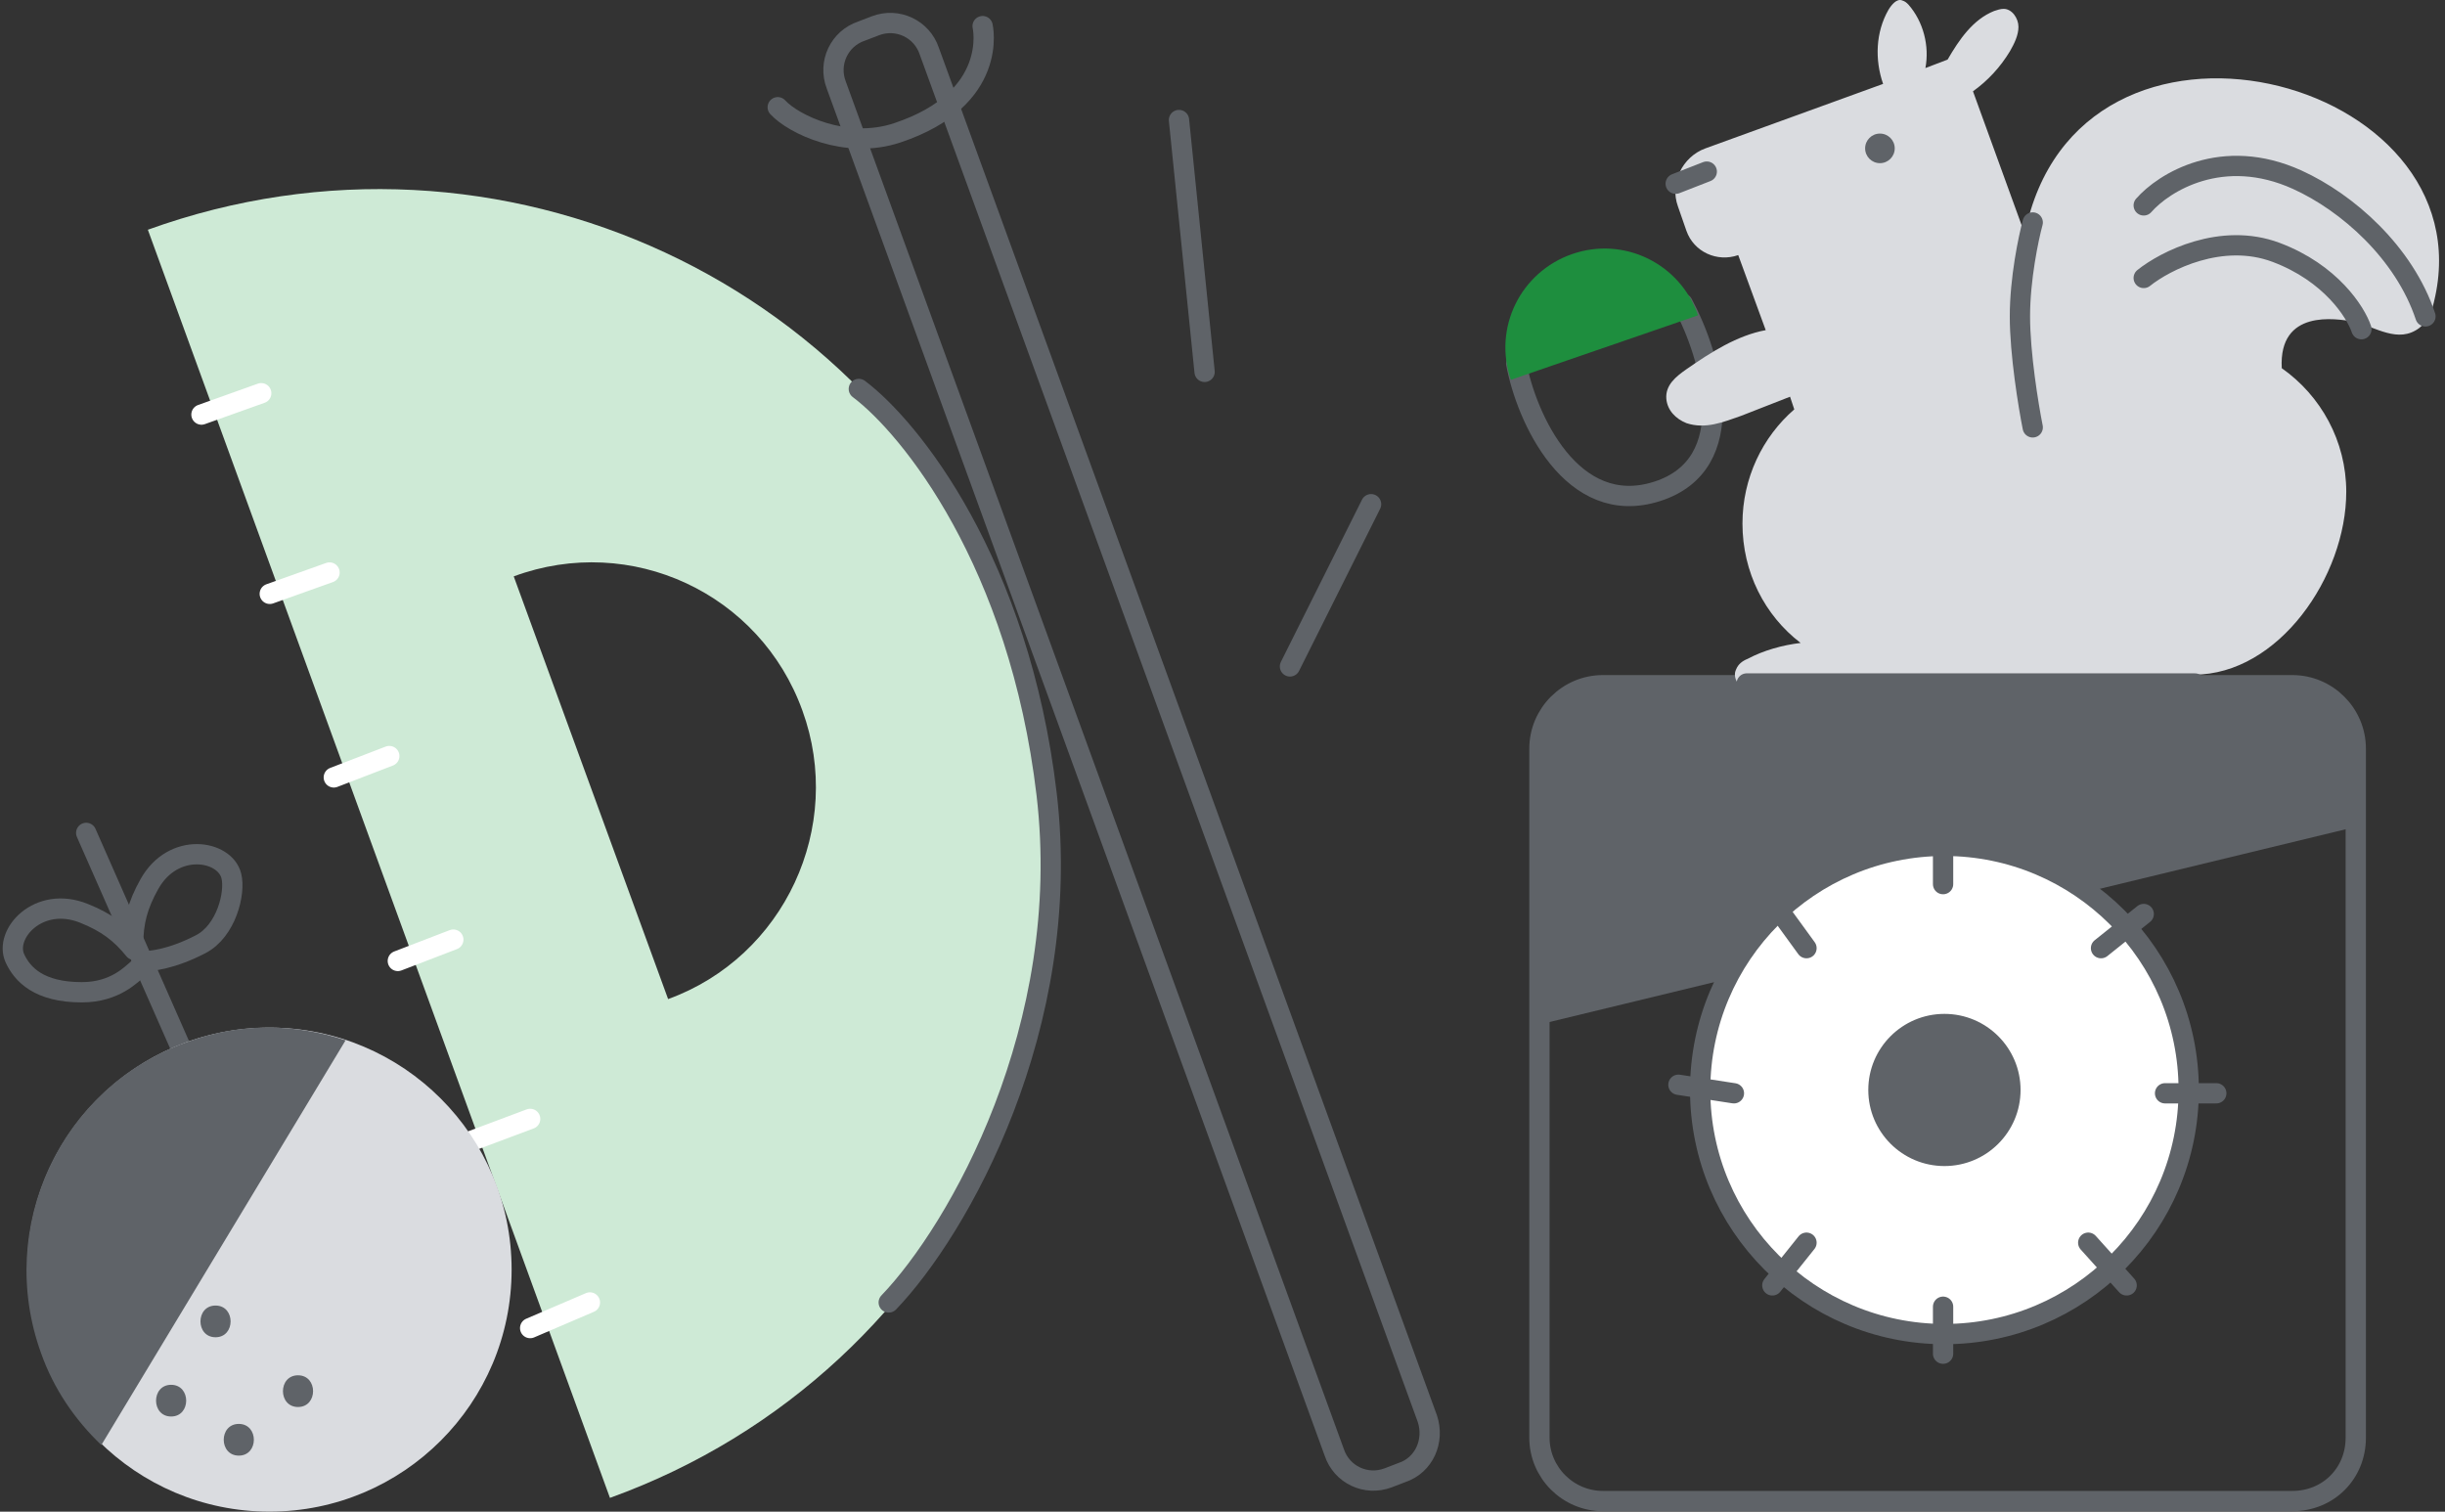 <svg xmlns="http://www.w3.org/2000/svg" fill="none" aria-hidden="true" class="Fnu4gf" viewBox="0 0 241 149"><rect x="0" y="0" width="241" height="149" fill="#333333" stroke="none"/><path stroke="#5F6368" stroke-width="2" d="M138.19 145.143L136.835 145.664C134.646 146.498 132.249 145.352 131.519 143.164L82.427 8.374C81.593 6.187 82.74 3.791 84.929 3.062L86.284 2.541C88.472 1.708 90.87 2.854 91.599 5.041L140.691 139.831C141.421 142.018 140.379 144.414 138.19 145.143Z"/><path stroke="#5F6368" stroke-linecap="round" stroke-width="2" d="M76.66 10.569C78.203 12.252 83.392 14.776 88.441 13.093C98.54 9.727 96.856 2.574 96.856 2.574"/><path fill="#CEEAD6" fill-rule="evenodd" d="M60.122 147.643C94.727 135.143 112.55 96.915 99.938 62.436C87.43 27.853 49.178 10.145 14.574 22.645L60.122 147.643ZM65.855 98.477C77.32 94.311 83.261 81.498 79.092 70.04C74.923 58.478 62.207 52.54 50.638 56.811L65.855 98.477Z" class="rTGbBf" clip-rule="evenodd"/><path stroke="#fff" stroke-linecap="round" stroke-width="2" d="M58.147 128.38L52.257 130.905M52.257 110.288L45.525 112.812M44.683 92.616L39.213 94.719M38.372 74.523L32.902 76.627M32.481 56.431L26.59 58.534M25.749 38.759L19.858 40.863"/><path stroke="#5F6368" stroke-linecap="round" stroke-linejoin="round" stroke-width="2" d="M87.6 128.38C94.472 121.227 105.86 101.199 103.168 78.31C100.475 55.421 89.703 42.125 84.654 38.338"/><path stroke="#5F6368" stroke-width="2" d="M225.952 147.956H157.994C154.554 147.956 151.74 145.143 151.74 141.706V73.79C151.74 70.353 154.554 67.54 157.994 67.54H225.952C229.391 67.54 232.205 70.353 232.205 73.79V141.706C232.205 145.247 229.495 147.956 225.952 147.956Z"/><path fill="#5F6368" d="M232.205 73.79C232.205 70.353 229.391 67.54 225.952 67.54H157.994C154.554 67.54 151.74 70.353 151.74 73.79V100.977L232.205 81.498V73.79Z"/><path fill="#fff" stroke="#5F6368" stroke-width="2" d="M191.66 131.497C204.957 131.497 215.737 120.724 215.737 107.435C215.737 94.146 204.957 83.373 191.66 83.373C178.363 83.373 167.583 94.146 167.583 107.435C167.583 120.724 178.363 131.497 191.66 131.497Z"/><path stroke="#5F6368" stroke-linecap="round" stroke-width="2" d="M211.303 90.091L207.095 93.457M191.527 82.518V87.146M174.697 88.829L178.063 93.457M165.44 106.921L170.91 107.763M178.063 122.49L174.697 126.697M191.527 128.801V133.429M205.833 122.49L209.62 126.697M213.407 107.763H218.456"/><path fill="#5F6368" d="M191.66 114.935C195.804 114.935 199.164 111.578 199.164 107.435C199.164 103.293 195.804 99.936 191.66 99.936C187.515 99.936 184.155 103.293 184.155 107.435C184.155 111.578 187.515 114.935 191.66 114.935Z"/><path fill="#5F6368" d="M10.718 130.977C12.698 130.977 12.698 127.852 10.718 127.852C8.737 127.852 8.737 130.977 10.718 130.977Z"/><path stroke="#5F6368" stroke-linecap="round" stroke-width="2" d="M19.437 106.921L8.497 82.097"/><path stroke="#5F6368" stroke-linecap="round" stroke-width="2" d="M13.126 93.072C13.126 90.927 13.547 89.244 14.727 87.141C17.087 82.933 22.162 83.774 22.803 86.34C23.224 88.023 22.3 91.769 19.776 93.072C16.83 94.593 14.809 94.755 13.967 94.755"/><path stroke="#5F6368" stroke-linecap="round" stroke-width="2" d="M13.233 93.624C11.885 91.957 10.5 90.912 8.259 90.018C3.779 88.229 0.361 92.073 1.475 94.472C2.206 96.045 3.841 97.805 8.061 97.805C11.376 97.805 12.982 95.991 13.637 95.462"/><path fill="#DADCE0" d="M26.561 148.997C39.743 148.997 50.429 138.317 50.429 125.143C50.429 111.969 39.743 101.289 26.561 101.289C13.379 101.289 2.692 111.969 2.692 125.143C2.692 138.317 13.379 148.997 26.561 148.997Z"/><path fill="#5F6368" d="M16.867 139.622C18.848 139.622 18.848 136.497 16.867 136.497C14.887 136.497 14.887 139.622 16.867 139.622Z"/><path fill="#5F6368" d="M21.245 131.81C23.225 131.81 23.225 128.685 21.245 128.685C19.265 128.685 19.265 131.81 21.245 131.81Z"/><path fill="#5F6368" d="M29.375 138.685C31.355 138.685 31.355 135.56 29.375 135.56C27.395 135.56 27.395 138.685 29.375 138.685Z"/><path fill="#5F6368" d="M23.538 143.477C25.518 143.477 25.518 140.352 23.538 140.352C21.558 140.352 21.558 143.477 23.538 143.477Z"/><path fill="#5F6368" d="M18.326 102.748C5.923 107.227 -0.435 120.977 4.047 133.373C5.297 136.914 7.382 139.935 9.988 142.435L34.065 102.54C29.062 100.873 23.642 100.769 18.326 102.748Z"/><path stroke="#5F6368" stroke-linecap="round" stroke-width="2" d="M149.451 35.813C150.433 41.143 154.921 51.129 163.336 48.436C171.751 45.743 168.666 35.112 165.861 29.923"/><path fill="#1E8E3E" d="M167.374 31.082L148.926 37.436C147.154 32.332 149.864 26.811 154.971 25.04C160.078 23.27 165.602 25.978 167.374 31.082Z" class="P5VoX"/><path fill="#DADCE0" d="M199.581 23.062L194.474 8.999C195.933 7.958 197.184 6.604 198.122 5.041C198.539 4.312 198.956 3.479 198.956 2.645C198.956 1.812 198.33 0.874 197.497 0.874C197.184 0.874 196.871 0.979 196.559 1.083C194.474 1.916 193.119 3.895 191.972 5.874L189.784 6.708C190.201 4.52 189.575 2.124 188.116 0.458C187.907 0.249 187.803 0.145 187.491 0.041C186.969 -0.167 186.448 0.458 186.136 0.979C184.885 3.166 184.781 5.874 185.614 8.27L168.104 14.624C165.811 15.458 164.56 18.062 165.394 20.353L166.228 22.749C166.957 24.832 169.25 25.874 171.335 25.145L174.045 32.541C171.231 33.062 168.625 34.728 166.228 36.395C165.186 37.124 164.143 37.957 164.247 39.311C164.352 40.457 165.186 41.291 166.228 41.707C168.104 42.332 169.876 41.603 171.648 40.978C173.211 40.353 174.879 39.728 176.442 39.103L176.859 40.353C173.732 43.061 171.752 47.124 171.752 51.603C171.752 56.395 173.941 60.665 177.485 63.374C175.713 63.582 173.837 64.103 172.273 64.936C171.752 65.144 171.335 65.457 171.127 65.978C170.71 66.811 171.439 67.853 172.377 68.165C173.315 68.478 174.253 68.269 175.192 68.061C176.963 67.749 184.676 67.228 188.637 66.499C194.474 66.499 212.714 66.499 216.258 66.499C224.596 66.499 231.267 56.811 231.267 48.478C231.267 43.478 228.765 38.999 224.909 36.291C224.596 30.457 230.225 31.395 231.996 31.707C234.185 32.228 236.374 33.895 238.459 32.332C239.293 31.707 239.709 30.666 239.918 29.728C245.338 7.437 204.688 -2.98 199.581 23.062Z"/><path fill="#5F6368" d="M185.302 16.083C186.108 16.083 186.761 15.43 186.761 14.624C186.761 13.819 186.108 13.166 185.302 13.166C184.496 13.166 183.843 13.819 183.843 14.624C183.843 15.43 184.496 16.083 185.302 16.083Z"/><path stroke="#5F6368" stroke-linecap="round" stroke-width="2" d="M211.303 27.398C213.406 25.715 218.96 22.854 224.346 24.874C229.732 26.893 232.2 30.764 232.761 32.447M211.303 20.245C213.266 18.001 219.044 14.355 226.45 17.721C231.359 19.952 236.969 24.874 239.073 31.185M200.363 21.928C199.942 23.471 199.101 27.483 199.101 31.185C199.101 34.888 199.942 40.021 200.363 42.125"/><path stroke="#5F6368" stroke-linecap="round" stroke-width="2" d="M165.172 18.108L168.233 16.914"/><path stroke="#5F6368" stroke-linecap="round" stroke-width="2" d="M172.172 67.37H216.351"/><path stroke="#5F6368" stroke-linecap="round" stroke-width="2" d="M135.145 49.698L127.151 65.687M116.211 11.83L118.735 36.655"/></svg>